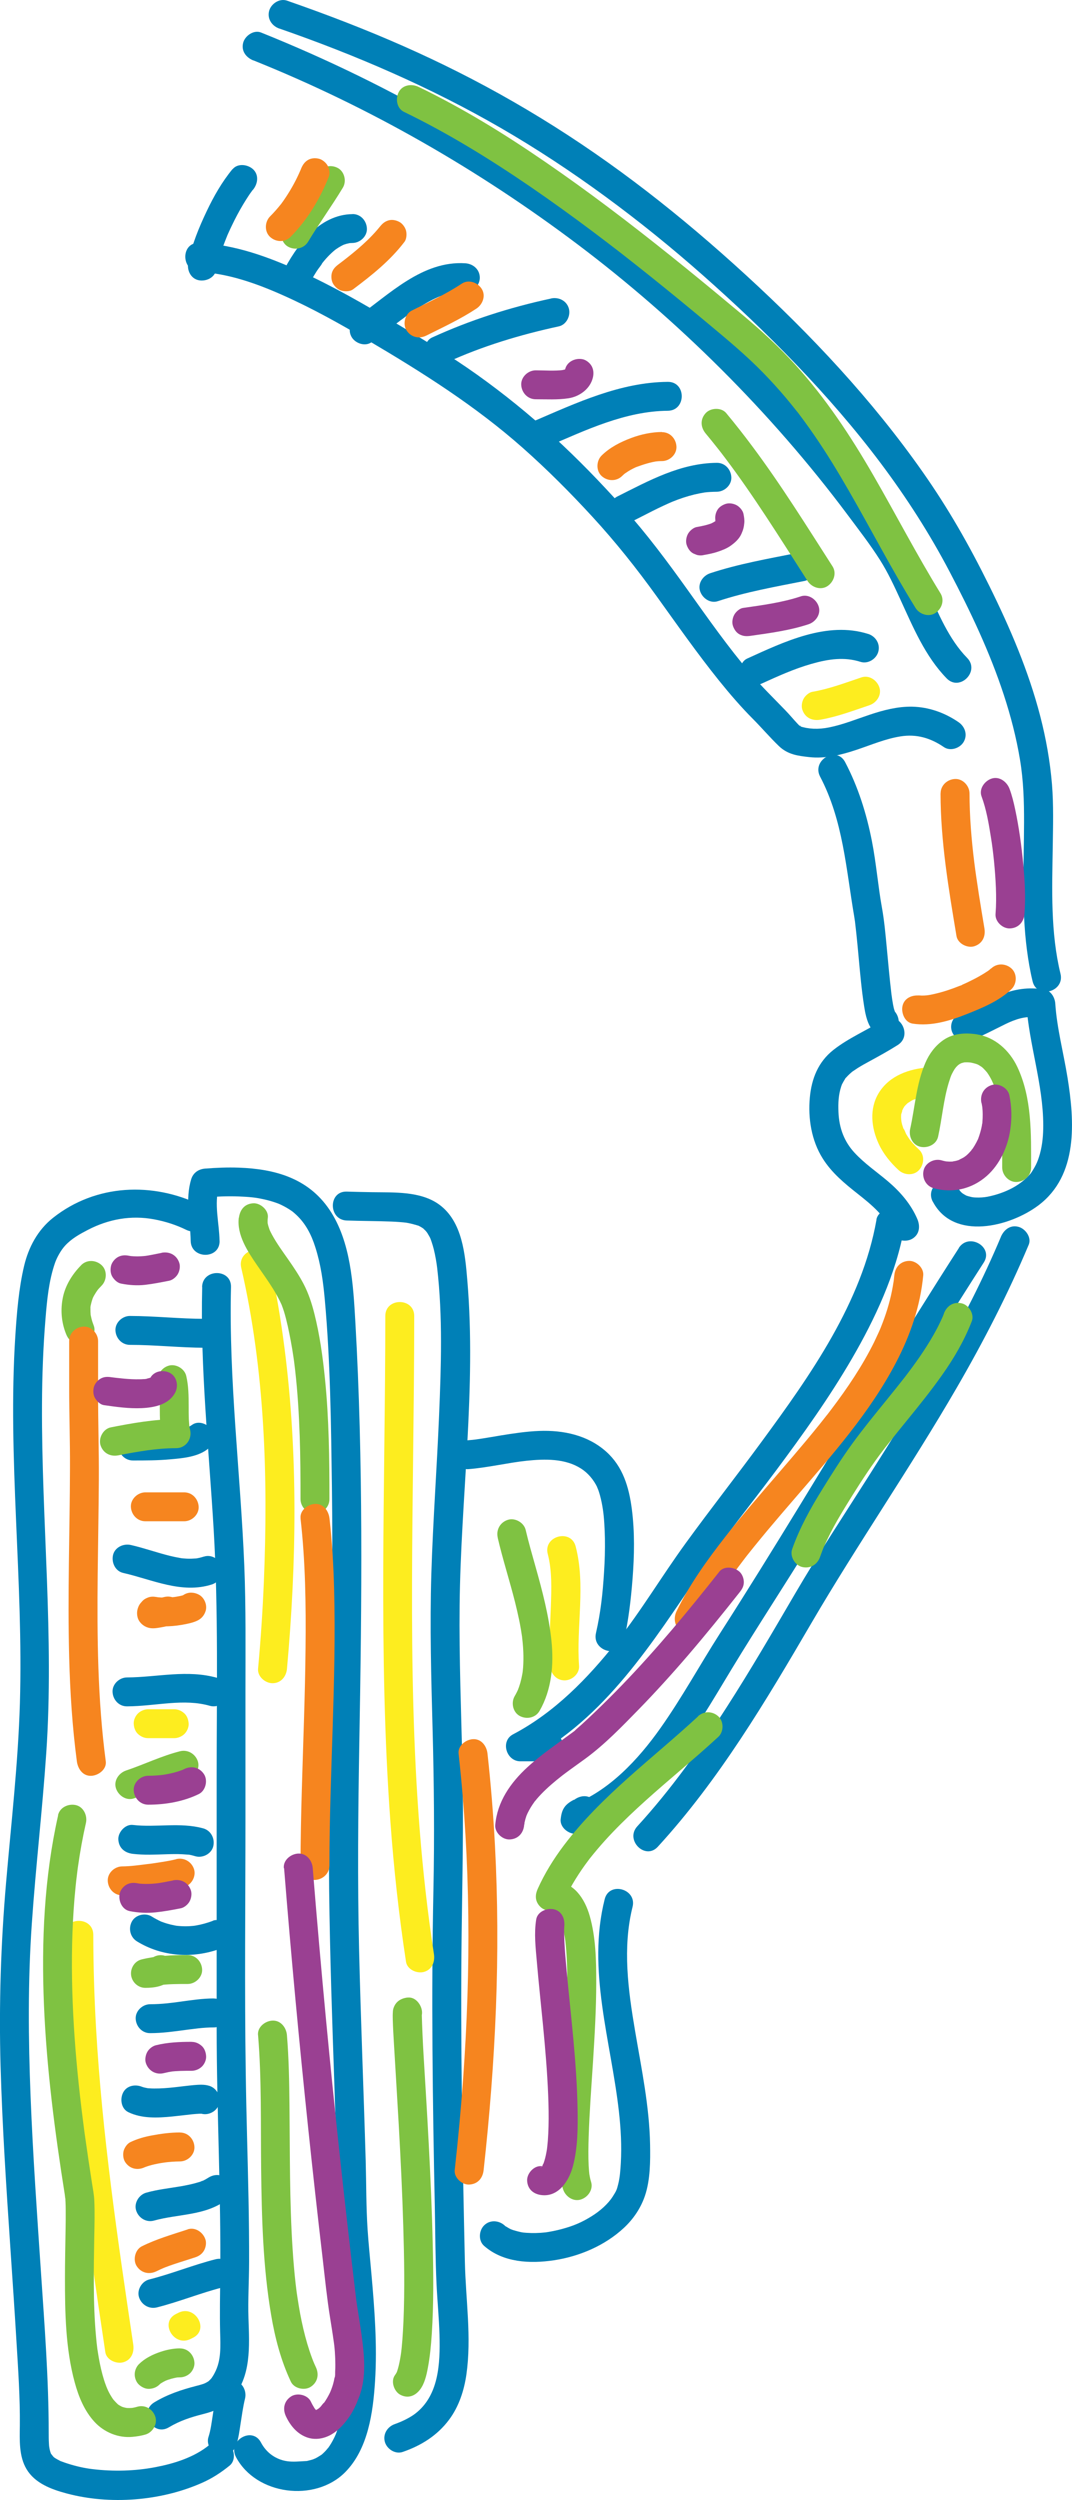 <?xml version="1.0" encoding="UTF-8"?><svg id="Layer_2" xmlns="http://www.w3.org/2000/svg" viewBox="0 0 185.35 432.25"><defs><style>.cls-1{fill:#0080b7;}.cls-2{fill:#f6851f;}.cls-3{fill:#fded1f;}.cls-4{fill:#9a4092;}.cls-5{fill:#7fc242;}</style></defs><g id="Layer_1-2"><path class="cls-1" d="M34.72,208.36c-8.29-4.05-18.15-3.66-25.53,2.18-2.66,2.1-4.26,5.1-5.03,8.36-.92,3.91-1.25,8.05-1.51,12.05-1.36,21.19,1.42,42.35,.79,63.54-.31,10.41-1.51,20.76-2.4,31.13s-1.24,21.03-.94,31.6,1,21.14,1.71,31.69c.36,5.32,.72,10.65,1.04,15.97,.29,4.82,.63,9.66,.58,14.49-.03,2.49-.17,5.3,1.15,7.52,1.45,2.45,4.28,3.5,6.89,4.2,7.52,2.03,16.38,1.33,23.48-1.83,1.74-.77,3.29-1.78,4.76-2.98,1.05-.85,.89-2.65,0-3.54-1.04-1.04-2.49-.86-3.54,0-2.62,2.13-6.05,3.2-9.31,3.82-3.54,.68-7.26,.77-10.84,.34-1.47-.17-2.96-.52-4.38-.98-.34-.11-.67-.22-1-.35-.4-.15,.1,.08-.36-.16-.21-.11-.43-.22-.64-.35-.11-.07-.21-.14-.32-.21-.48-.31,.23,.22,.01,0-.14-.14-.28-.28-.41-.42,.46,.48,.05,0-.07-.15-.06-.08-.1-.2-.15-.29,.03,.06,.19,.55,.07,.14-.07-.22-.14-.44-.19-.67-.04-.17-.13-.9-.06-.27-.03-.24-.05-.48-.06-.72-.04-.63-.04-1.26-.04-1.89,0-9.27-.72-18.52-1.34-27.77-.68-10.08-1.39-20.17-1.79-30.27s-.48-19.96,.21-29.94,1.83-19.68,2.5-29.55c1.37-20.06-.83-40.07-.74-60.13,.02-4.99,.2-9.98,.61-14.96,.26-3.2,.57-6.49,1.62-9.55,.33-.97,1.03-2.25,1.78-3.06,1.13-1.22,2.48-1.96,3.94-2.72,3.58-1.85,7.44-2.56,11.45-1.81,1.92,.36,3.78,.95,5.53,1.81,1.21,.59,2.7,.33,3.42-.9,.64-1.1,.32-2.82-.9-3.42h0Z"/><path class="cls-1" d="M34.96,222.52c-.35,13.99,1.15,27.92,1.98,41.87s.52,28.65,.52,42.97,0,28.78,0,43.16,.77,28.7,.62,43.06c-.03,3.21-.1,6.4-.02,9.61,.06,2.48,.22,4.9-.95,7.09-.09,.17-.18,.34-.28,.5-.09,.15-.19,.3-.29,.44,.14-.18,.12-.16-.06,.06-.12,.14-.26,.26-.39,.39-.14,.12-.1,.1,.1-.06-.11,.08-.22,.15-.34,.22-.17,.1-.35,.19-.53,.28,.39-.19,.07-.03-.15,.05-.41,.13-.82,.25-1.23,.35-2.56,.66-4.98,1.46-7.26,2.84-2.75,1.66-.24,5.98,2.52,4.32,1.9-1.14,3.82-1.76,5.96-2.3,1.82-.46,3.54-1.14,4.84-2.55,3.52-3.82,3.11-9.22,2.96-14.02-.1-3.22,.1-6.47,.11-9.69,.01-3.63-.03-7.26-.1-10.89-.14-7.26-.38-14.51-.48-21.77-.22-14.72-.05-29.44-.05-44.16v-21.81c0-7.25,.09-14.51-.2-21.76-.66-16.07-2.7-32.09-2.3-48.2,.08-3.22-4.92-3.22-5,0h0Z"/><path class="cls-1" d="M37.29,390.61c-3.89,.98-7.61,2.52-11.5,3.5-1.27,.32-2.16,1.81-1.75,3.08s1.72,2.09,3.08,1.75c3.89-.98,7.61-2.52,11.5-3.5,1.27-.32,2.16-1.81,1.75-3.08s-1.72-2.09-3.08-1.75h0Z"/><path class="cls-1" d="M35.69,376.75c.12-.09,.49-.33,.15-.13-.09,.05-.18,.12-.28,.17-.18,.1-.36,.19-.54,.28-.22,.11-.37,.03,.14-.06-.09,.01-.19,.07-.27,.1-.21,.08-.42,.15-.64,.21-.98,.3-1.99,.5-3,.68-1.99,.34-4.01,.55-5.96,1.1-1.26,.35-2.16,1.79-1.75,3.08s1.73,2.12,3.08,1.75c4.23-1.18,8.98-.82,12.6-3.64,.47-.36,.73-1.21,.73-1.77,0-.61-.27-1.35-.73-1.77-1.1-1.01-2.43-.86-3.54,0h0Z"/><path class="cls-1" d="M36.12,360.61c-.82-.25-1.74-.18-2.58-.11-1.1,.1-2.2,.25-3.3,.37-1.19,.13-2.38,.23-3.57,.22-.28,0-.56-.01-.84-.03-.13,0-.27-.02-.4-.03-.55-.04,.41,.08,.16,.02-.23-.05-.47-.09-.71-.15-.11-.03-.21-.07-.32-.1-.51-.15,.54,.25,.16,.07-1.18-.57-2.76-.36-3.42,.9-.59,1.12-.36,2.82,.9,3.42,2.36,1.13,5.06,.99,7.6,.74,1.13-.11,2.26-.26,3.4-.38,.43-.04,.86-.08,1.29-.1,.17,0,.33,0,.5,0,.48,0-.78-.19-.18-.01,1.25,.38,2.78-.45,3.08-1.75s-.41-2.67-1.75-3.08h0Z"/><path class="cls-1" d="M36.96,345.52c-1.94,0-3.87,.3-5.79,.56-.22,.03-.45,.06-.67,.09,.67-.08-.07,0-.2,.03-.46,.06-.92,.11-1.38,.16-.99,.1-1.97,.16-2.96,.16-1.31,0-2.56,1.15-2.5,2.5s1.1,2.51,2.5,2.5c2.07,0,4.11-.28,6.16-.56,.22-.03,.44-.06,.67-.09,.13-.02,.25-.03,.38-.05-.32,.04-.38,.05-.19,.03,.44-.06,.87-.11,1.31-.16,.89-.1,1.78-.16,2.68-.16,1.31,0,2.56-1.15,2.5-2.5s-1.1-2.51-2.5-2.5h0Z"/><path class="cls-1" d="M36.79,332.11c-.97,.36-1.96,.64-2.98,.81-.13,.02-.27,.04-.41,.06,.33-.04,.34-.05,.05-.01-.2,.01-.41,.04-.61,.05-.51,.03-1.03,.03-1.54,0-.24-.01-.48-.04-.72-.06-.29-.03-.27-.03,.05,.01-.14-.02-.27-.04-.41-.07-.48-.09-.96-.21-1.43-.35-.27-.08-.54-.18-.81-.28-.5-.17,.33,.17-.2-.08s-1.06-.53-1.57-.85c-1.12-.68-2.8-.28-3.42,.9s-.29,2.69,.9,3.42c4.35,2.67,9.68,3,14.43,1.25,1.22-.45,2.19-1.72,1.75-3.08-.39-1.2-1.76-2.23-3.08-1.75h0Z"/><path class="cls-1" d="M35.12,316.11c-3.99-1.09-8.12-.11-12.16-.59-1.3-.15-2.56,1.26-2.5,2.5,.07,1.49,1.1,2.33,2.5,2.5,1.94,.23,3.88,.13,5.83,.07,.92-.03,1.84-.05,2.75,0,.24,.01,.48,.03,.72,.05,.14,.01,.76,.04,.15,0,.46,.02,.95,.18,1.39,.3,1.26,.35,2.78-.43,3.08-1.75s-.4-2.7-1.75-3.08h0Z"/><path class="cls-1" d="M37.62,290.11c-5.21-1.5-10.39-.12-15.66-.09-1.31,0-2.56,1.14-2.5,2.5s1.1,2.51,2.5,2.5c2.47-.01,4.9-.36,7.36-.55s4.74-.18,6.98,.46c1.26,.36,2.78-.44,3.08-1.75s-.4-2.69-1.75-3.08h0Z"/><path class="cls-1" d="M35.29,269.11c-.3,.1-.6,.18-.91,.25-.15,.03-.3,.06-.46,.09,.24-.03,.27-.03,.09-.01-.59,.04-1.16,.07-1.75,.04-.24-.01-.47-.04-.71-.05-.3-.04-.31-.04-.04,0-.16-.02-.32-.05-.47-.08-.56-.1-1.11-.22-1.66-.35-2.27-.56-4.48-1.36-6.76-1.88-1.27-.29-2.77,.39-3.08,1.75-.29,1.27,.38,2.77,1.75,3.08,5.02,1.14,10.11,3.66,15.33,2,1.24-.4,2.17-1.76,1.75-3.08-.4-1.25-1.74-2.17-3.08-1.75h0Z"/><path class="cls-1" d="M33.19,246.36c-.13,.1-.27,.18-.41,.26-.08,.04-.17,.07-.24,.12-.2,.13,.64-.24,.23-.1s-.81,.26-1.23,.36c-.45,.1-.91,.17-1.36,.25-.31,.05,.59-.07,.13-.02-.13,.01-.26,.03-.39,.04-.27,.03-.54,.05-.8,.07-2.05,.17-4.1,.17-6.15,.17-1.31,0-2.56,1.15-2.5,2.5s1.1,2.5,2.5,2.5c2.16,0,4.32,0,6.47-.2,2.04-.18,4.56-.39,6.29-1.64,1.06-.76,1.68-2.21,.9-3.42-.68-1.05-2.29-1.72-3.42-.9h0Z"/><path class="cls-1" d="M35.46,228.02c-4.34,0-8.66-.49-13-.5-1.31,0-2.56,1.15-2.5,2.5s1.1,2.5,2.5,2.5c4.34,0,8.66,.49,13,.5,1.31,0,2.56-1.15,2.5-2.5s-1.1-2.5-2.5-2.5h0Z"/><path class="cls-1" d="M37.96,214.52c-.05-3.09-.99-6.39-.09-9.34l-2.41,1.84c1.94-.15,3.89-.23,5.84-.16,.75,.03,1.5,.07,2.25,.15,.59,.06,1.01,.12,1.86,.3,.68,.14,1.36,.32,2.02,.54,.28,.09,.55,.19,.83,.3,.09,.04,.44,.19,0,0,.19,.09,.38,.17,.57,.27,.48,.24,.95,.51,1.4,.81,.11,.07,.22,.15,.33,.23,.53,.36-.26-.23,.04,.03,.23,.19,.45,.38,.66,.58,1.61,1.52,2.58,3.41,3.26,5.57,.97,3.05,1.35,5.94,1.63,8.96,.98,10.78,1.09,21.7,1.24,32.53,.15,11.68,.06,23.36-.11,35.03s-.5,23-.37,34.5,.54,23.03,.93,34.55c.2,5.79,.39,11.58,.53,17.37,.07,2.84,.09,5.68,.32,8.51,.45,5.55,1.07,11.09,1.25,16.66,.1,3.01,.09,6.03-.16,9.03-.06,.69-.13,1.38-.22,2.07,.06-.47-.05,.36-.08,.51-.06,.38-.13,.76-.2,1.14-.24,1.25-.55,2.49-.97,3.69-.1,.29-.21,.57-.32,.86,.21-.51-.08,.15-.15,.31-.25,.51-.52,1.01-.83,1.48-.13,.2-.27,.4-.42,.59,.41-.55-.14,.14-.23,.24-.18,.19-.36,.38-.55,.55-.08,.08-.17,.15-.26,.23-.34,.31,.29-.19,.03-.03-.41,.27-.82,.51-1.26,.73,.6-.29-.04,0-.22,.07-.29,.09-.58,.16-.87,.23-.67,.17,.15,.02-.27,.05-.3,.02-.59,.03-.89,.05-1.12,.07-2.13,.12-3.22-.19-1.66-.48-2.93-1.56-3.73-3.07-1.5-2.85-5.82-.32-4.32,2.52,3.47,6.57,13.64,7.87,18.85,2.65,4.01-4.02,4.86-10.41,5.2-15.8,.39-6.21-.09-12.45-.64-18.64-.22-2.5-.48-5.01-.65-7.52-.26-3.95-.22-7.93-.33-11.89-.35-12.13-.85-24.25-1.14-36.38-.29-12.05-.17-24.08,.04-36.13,.43-24.19,.69-48.41-.69-72.57-.37-6.41-.76-13.88-4.48-19.39s-9.55-7.04-15.65-7.26c-1.95-.07-3.9,.01-5.84,.16-1.14,.09-2.07,.72-2.41,1.84-1.08,3.53-.15,7.09-.09,10.66,.06,3.21,5.06,3.22,5,0h0Z"/><path class="cls-1" d="M40.87,422.69c.4-1.22,.55-2.55,.75-3.81,.22-1.4,.41-2.81,.75-4.19,.31-1.27-.41-2.77-1.75-3.08s-2.74,.39-3.08,1.75-.53,2.79-.75,4.19c-.2,1.27-.35,2.59-.75,3.81s.47,2.78,1.75,3.08c1.37,.31,2.64-.41,3.08-1.75h0Z"/><path class="cls-1" d="M59.96,211.02c2.55,.09,5.11,.08,7.66,.18,.47,.02,.94,.04,1.41,.08,.24,.02,.47,.04,.71,.06s.87,.11,.29,.02c.79,.12,1.53,.32,2.3,.55,.43,.13-.42-.23-.03-.02,.15,.08,.31,.15,.46,.24s.29,.19,.43,.27c.32,.19-.34-.37,.01,.02,.12,.13,.25,.24,.37,.36,.07,.07,.45,.54,.2,.22s.08,.12,.13,.2c.12,.19,.23,.38,.34,.58,.1,.18,.19,.37,.27,.56-.21-.46-.01-.02,.06,.21,.16,.47,.31,.95,.43,1.43,.27,1.09,.49,2.4,.59,3.26,.97,8.4,.68,16.99,.33,25.42-.38,9.15-1.06,18.29-1.34,27.44s-.02,18.03,.22,27.04,.33,18.4,.14,27.61c-.38,18.28-.14,36.56,.24,54.84,.09,4.45,.09,8.93,.3,13.38,.14,2.91,.43,5.81,.51,8.72,.14,5.04-.13,10.52-4.23,13.64-.9,.68-2.26,1.35-3.47,1.77-1.28,.44-2.12,1.71-1.75,3.08,.34,1.24,1.79,2.19,3.08,1.75,3.2-1.1,5.99-2.84,8.03-5.58,1.69-2.26,2.59-5.03,2.99-7.8,.92-6.42-.12-12.98-.26-19.43-.42-18.97-.79-37.94-.56-56.91,.12-9.57,.35-19.11,.14-28.68s-.59-18.66-.49-27.99c.2-18.69,2.91-37.51,1.33-56.19-.38-4.52-.86-10.16-4.85-13.08-3.24-2.37-7.88-2.08-11.69-2.15-1.43-.03-2.87-.05-4.3-.1-3.22-.11-3.21,4.89,0,5h0Z"/><path class="cls-1" d="M152.69,176.36c-2.82,1.79-5.98,3.1-8.61,5.18s-3.76,4.97-4.06,8.22c-.33,3.6,.28,7.45,2.23,10.54,1.56,2.49,3.79,4.32,6.07,6.12,1.19,.94,2.37,1.89,3.42,2.98,1.11,1.15,1.85,2.23,2.55,3.89,.53,1.24,2.36,1.52,3.42,.9,1.29-.75,1.43-2.17,.9-3.42-1.1-2.58-2.97-4.73-5.09-6.53-1.94-1.64-4.06-3.08-5.79-4.96s-2.65-4.19-2.76-7.02c-.06-1.59,0-2.95,.47-4.4,.05-.16,.11-.32,.17-.48-.02,.05-.13,.29,0,.04,.14-.28,.3-.54,.46-.81,.27-.45-.04-.01,.22-.3,.2-.22,.41-.44,.63-.64,.11-.1,.23-.2,.34-.3,.55-.47-.21,.14,.14-.11,.3-.21,.6-.41,.91-.61,.64-.4,1.3-.77,1.97-1.13,1.67-.91,3.33-1.82,4.94-2.84,2.71-1.72,.2-6.05-2.52-4.32h0Z"/><path class="cls-1" d="M151.55,210.86c-2.51,14.31-11.43,26.91-19.85,38.38-4.31,5.88-8.82,11.62-13.1,17.51s-7.67,11.67-12.02,17.16c-4.99,6.3-10.71,12.18-17.88,15.95-2.23,1.18-1.15,4.66,1.26,4.66h5c3.22,0,3.22-5,0-5h-5l1.26,4.66c13.42-7.06,21.63-20.25,29.9-32.4,4.09-6.02,8.71-11.69,13.05-17.52,4.66-6.26,9.22-12.63,13.14-19.38s7.64-14.63,9.05-22.69c.23-1.33-.36-2.69-1.75-3.08-1.21-.33-2.84,.41-3.08,1.75h0Z"/><path class="cls-1" d="M165.8,215.76c-9.43,14.64-18.37,29.58-27.46,44.43-4.56,7.45-9.15,14.88-13.87,22.24-3.48,5.44-6.58,11.13-10.32,16.41s-8.85,10.88-15.36,13.28l3.16,2.41,.04,.13-.64,1.1c.23-.29-.1-.02,.36-.24,.38-.18,.69-.46,1.01-.72,1.04-.86,.89-2.65,0-3.54-1.03-1.03-2.49-.86-3.54,0,.35-.29-.3,.1-.33,.11-.31,.18-.64,.41-.9,.67-.72,.7-.9,1.54-1.01,2.49-.18,1.55,1.75,2.93,3.16,2.41,12.86-4.74,19.74-17.38,26.45-28.45,4.45-7.34,9.18-14.52,13.67-21.83s9.29-15.23,13.94-22.84c5.23-8.56,10.5-17.09,15.93-25.53,1.75-2.71-2.58-5.22-4.32-2.52h0Z"/><path class="cls-1" d="M173.05,213.86c-6.16,14.67-14.56,28.28-23.06,41.68-4.2,6.61-8.52,13.16-12.48,19.93s-7.71,13.23-11.85,19.67c-4.65,7.24-9.65,14.26-15.47,20.62-2.17,2.37,1.36,5.91,3.54,3.54,10.62-11.59,18.69-25.2,26.58-38.71s17.13-26.88,25.12-40.67c4.63-7.99,8.86-16.2,12.44-24.72,.52-1.25-.56-2.75-1.75-3.08-1.44-.4-2.55,.5-3.08,1.75h0Z"/><path class="cls-1" d="M161.3,207.78c3.59,6.79,13.33,4.33,18.26,.61,6.88-5.19,6.24-14.5,5.01-22.12-.69-4.26-1.84-8.57-2.11-12.76-.07-1.02-.72-2.21-1.84-2.41-2.74-.49-5.26-.11-7.81,.97-2.21,.93-4.25,2.25-6.52,3.03-1.28,.44-2.12,1.71-1.75,3.08,.34,1.24,1.79,2.19,3.08,1.75,2.18-.76,4.17-1.87,6.24-2.88,1.69-.82,3.53-1.46,5.43-1.12l-1.84-2.41c.46,7.08,2.92,13.91,2.93,21.04,0,1.65-.13,3.27-.56,4.87-.19,.69-.4,1.33-.71,1.95-.17,.33-.35,.66-.55,.97-.08,.14-.17,.27-.26,.4-.38,.57,.33-.35-.15,.2-1.61,1.86-3.86,3.04-6.31,3.7-.86,.23-1.44,.34-2.08,.38-.35,.02-.71,.03-1.06,.01-.17,0-.34-.02-.52-.04,.35,.04-.06,0-.21-.04-.32-.08-.63-.15-.94-.27-.38-.14,.29,.16-.06-.04-.17-.09-.34-.19-.51-.3-.07-.05-.34-.3-.06-.04-.12-.1-.24-.21-.34-.33-.32-.38-.13-.15-.07-.07-.15-.21-.27-.44-.39-.66-1.51-2.85-5.82-.32-4.32,2.52h0Z"/><path class="cls-1" d="M107.87,283.69c.8-3.51,1.22-7.14,1.5-10.73,.31-4.01,.39-8.09-.13-12.09-.49-3.73-1.52-7.28-4.42-9.88-3.19-2.86-7.42-3.75-11.6-3.59-2.24,.09-4.48,.43-6.69,.79-1.02,.17-2.04,.35-3.07,.51s-1.38,.22-2.5,.31c-1.35,.1-2.5,1.07-2.5,2.5,0,1.27,1.15,2.6,2.5,2.5,3.38-.26,6.85-1.11,10.07-1.45s6.69-.4,9.42,1.34c1.2,.76,2.2,1.94,2.84,3.29-.22-.46,.13,.35,.17,.46,.11,.31,.2,.62,.29,.94,.21,.78,.37,1.58,.49,2.38,.21,1.33,.32,3.4,.35,5.03,.03,1.94-.02,3.88-.15,5.81-.23,3.73-.58,6.95-1.4,10.55-.71,3.13,4.11,4.47,4.82,1.33h0Z"/><path class="cls-1" d="M104.55,328.36c-3.08,12.26,1.09,24.54,2.46,36.71,.33,2.95,.5,5.93,.33,8.9-.07,1.2-.15,2.43-.44,3.61-.26,1.07-.35,1.23-.95,2.18-.82,1.29-2.21,2.52-3.65,3.41-1.78,1.11-3.2,1.69-5.2,2.23-.91,.25-2.28,.51-2.79,.57-1.1,.12-2.2,.15-3.3,.07-.16-.01-.32-.03-.48-.04-.3-.04-.32-.04-.04,0-.15-.02-.3-.05-.45-.08-.44-.1-.86-.21-1.29-.34-.08-.02-.74-.29-.19-.05-.19-.08-.37-.17-.55-.27s-.34-.2-.51-.3c-.58-.35,.03,.06-.26-.2-1.01-.89-2.54-1-3.54,0-.91,.91-1.02,2.64,0,3.54,3.3,2.9,7.93,3.11,12.08,2.49,4.4-.66,8.81-2.55,12.08-5.59,1.65-1.53,2.94-3.44,3.66-5.58,.92-2.73,.93-5.99,.88-8.84-.12-6.61-1.49-13.13-2.59-19.62-1.2-7.06-2.2-14.42-.44-21.47,.78-3.12-4.04-4.45-4.82-1.33h0Z"/><path class="cls-1" d="M34.46,47.02c5.03,.25,9.97,2.02,14.53,4.06,5.03,2.24,9.85,4.94,14.59,7.74,9.44,5.57,18.59,11.34,26.82,18.63,4.22,3.74,8.21,7.74,12.02,11.89,4.02,4.37,7.65,8.94,11.12,13.76s6.99,9.86,10.78,14.57c1.86,2.31,3.8,4.56,5.89,6.66,1.51,1.52,2.92,3.18,4.46,4.66s3.28,1.69,5.25,1.91c2.76,.31,5.53-.38,8.14-1.25s5-1.91,7.63-2.33c2.78-.45,5.22,.28,7.51,1.85,1.11,.76,2.77,.21,3.42-.9,.72-1.24,.22-2.66-.9-3.42-2.38-1.63-5.1-2.6-7.99-2.67-2.51-.05-5,.6-7.36,1.39s-4.59,1.7-6.99,2.19c-1.91,.39-3.64,.3-5.18-.22,.71,.24-.3-.4,.23,.12-.2-.19-.4-.38-.59-.59-.69-.74-1.33-1.52-2.04-2.25-2.04-2.12-4.13-4.14-6.03-6.38-3.91-4.59-7.37-9.54-10.88-14.45s-7.06-9.68-11.08-14.16-7.85-8.43-12.09-12.32-8.6-7.42-13.22-10.72-9.34-6.09-14.13-8.96c-5.36-3.21-10.79-6.35-16.49-8.93s-11.33-4.6-17.43-4.9c-3.22-.16-3.21,4.84,0,5h0Z"/><path class="cls-1" d="M141.8,134.28c3.98,7.58,4.48,15.94,5.9,24.21,.04,.22,.07,.44,.1,.66,.09,.57-.02-.18,.04,.29,.08,.64,.15,1.29,.22,1.94,.15,1.38,.27,2.75,.4,4.13,.26,2.83,.51,5.66,.95,8.47,.35,2.27,1.1,5.64,4.21,4.95s1.81-5.52-1.33-4.82c.89-.2,2.04,.31,2.44,.91-.22-.33,.03-.03,.07,.2-.04-.31-.2-.64-.27-.95-.1-.43-.17-.86-.24-1.3-.04-.25-.08-.5-.11-.76-.08-.55,0,.06-.07-.52-.31-2.62-.54-5.25-.79-7.88-.22-2.33-.43-4.69-.85-6.99-.62-3.39-.98-7.66-1.71-11.37-.93-4.76-2.38-9.39-4.64-13.69-1.5-2.85-5.81-.33-4.32,2.52h0Z"/><path class="cls-1" d="M48.29,4.93c13.27,4.61,26.17,10.18,38.34,17.22s24.09,15.88,34.93,25.47,21.79,20.56,30.75,32.51c4.44,5.93,8.43,12.14,11.87,18.7,3.61,6.88,6.96,13.92,9.38,21.31,1.2,3.67,2.17,7.41,2.8,11.22,.6,3.59,.71,7.2,.7,10.83-.02,7.33-.45,14.7,.49,21.99,.24,1.85,.55,3.69,.99,5.5,.76,3.12,5.59,1.8,4.82-1.33-1.74-7.14-1.45-14.62-1.34-21.91,.05-3.6,.16-7.23-.13-10.83-.33-3.98-1.03-7.92-2.03-11.79-2.02-7.81-5.23-15.28-8.79-22.49s-7.12-13.43-11.51-19.69c-8.78-12.52-19.31-23.74-30.57-34.06s-22.73-19.36-35.5-27.18S68.35,6.95,54.96,2.02c-1.77-.65-3.56-1.29-5.34-1.91-1.28-.44-2.73,.51-3.08,1.75-.38,1.38,.47,2.63,1.75,3.08h0Z"/><path class="cls-1" d="M43.79,10.43c20,8.02,38.88,18.86,56.09,31.83s33.4,28.98,46.64,46.71c1.92,2.58,3.93,5.16,5.65,7.88,1.36,2.15,2.43,4.46,3.49,6.77,2.2,4.78,4.29,9.85,8.03,13.68,2.25,2.3,5.79-1.23,3.54-3.54-3.19-3.26-4.98-7.72-6.85-11.8-1-2.18-1.99-4.37-3.18-6.45-1.33-2.33-2.99-4.48-4.57-6.64-6.93-9.49-14.41-18.63-22.69-26.97-15.38-15.51-32.85-29.01-51.69-40.06-10.62-6.23-21.7-11.63-33.12-16.22-1.25-.5-2.75,.55-3.08,1.75-.39,1.43,.49,2.57,1.75,3.08h0Z"/><path class="cls-1" d="M150.12,109.61c-7.09-2.26-14.59,1.37-20.93,4.25-1.23,.56-1.53,2.34-.9,3.42,.74,1.26,2.19,1.46,3.42,.9,2.85-1.29,5.53-2.52,8.56-3.39s5.74-1.24,8.51-.36c1.29,.41,2.73-.48,3.08-1.75,.37-1.35-.45-2.66-1.75-3.08h0Z"/><path class="cls-1" d="M137.79,95.61c-5.03,1-10.12,1.89-15,3.5-1.24,.41-2.18,1.75-1.75,3.08,.4,1.24,1.75,2.19,3.08,1.75,4.88-1.61,9.97-2.5,15-3.5,1.28-.26,2.14-1.85,1.75-3.08-.44-1.36-1.7-2.02-3.08-1.75h0Z"/><path class="cls-1" d="M123.96,80.02c-6.32,.05-11.77,3.09-17.26,5.84-1.21,.61-1.55,2.31-.9,3.42,.72,1.23,2.21,1.5,3.42,.9s2.39-1.22,3.58-1.82c.64-.32,1.29-.64,1.94-.94s1.1-.5,1.5-.67c1.25-.51,2.53-.94,3.85-1.26,.31-.07,.62-.14,.93-.2,.1-.02,1-.17,.69-.13,.74-.1,1.49-.13,2.24-.14,1.31-.01,2.56-1.14,2.5-2.5s-1.1-2.51-2.5-2.5h0Z"/><path class="cls-1" d="M115.46,66.02c-8.25,.07-15.83,3.65-23.26,6.84-1.24,.53-1.52,2.36-.9,3.42,.75,1.28,2.17,1.43,3.42,.9,6.59-2.83,13.43-6.1,20.74-6.16,3.22-.03,3.22-5.03,0-5h0Z"/><path class="cls-1" d="M95.29,51.61c-7.1,1.53-13.99,3.72-20.6,6.75-1.23,.56-1.53,2.34-.9,3.42,.74,1.26,2.19,1.46,3.42,.9,6.2-2.84,12.74-4.81,19.4-6.25,1.32-.28,2.09-1.83,1.75-3.08-.38-1.36-1.75-2.03-3.08-1.75h0Z"/><path class="cls-1" d="M80.46,45.52c-7.44-.48-13.15,5.39-18.76,9.34-1.1,.78-1.62,2.18-.9,3.42,.64,1.09,2.31,1.68,3.42,.9,2.69-1.9,5.19-4.06,7.96-5.85,.69-.45,1.39-.87,2.11-1.26,.35-.19,.71-.37,1.08-.54,.05-.02,.55-.24,.25-.12,.16-.07,.32-.13,.49-.19,.77-.28,1.55-.49,2.35-.65,.42-.08-.33,.03,.09-.02,.21-.02,.42-.04,.63-.05,.43-.02,.85-.01,1.28,.02,1.35,.09,2.5-1.21,2.5-2.5,0-1.43-1.15-2.41-2.5-2.5h0Z"/><path class="cls-1" d="M60.96,37.02c-5.82,.06-9.79,5.53-12.16,10.24-.59,1.17-.35,2.76,.9,3.42,1.14,.6,2.79,.35,3.42-.9,.51-1.01,1.06-1.99,1.67-2.94,.32-.49,.73-.94,1.01-1.45-.34,.59-.15,.19-.03,.04,.09-.11,.19-.23,.28-.34,.2-.24,.41-.48,.63-.71,.39-.41,.81-.81,1.25-1.17s-.27,.19-.07,.05c.11-.08,.22-.16,.34-.24,.22-.15,.45-.3,.69-.43,.12-.07,.23-.13,.35-.19,.09-.04,.55-.24,.12-.07s.04-.01,.13-.04c.12-.04,.25-.08,.37-.12,.25-.07,.51-.11,.76-.17s-.69,.04-.14,.03c.15,0,.31-.02,.46-.02,1.31-.01,2.56-1.14,2.5-2.5s-1.1-2.52-2.5-2.5h0Z"/><path class="cls-1" d="M40.19,29.25c-1.81,2.2-3.23,4.69-4.45,7.26-1.34,2.82-2.56,5.78-3.19,8.85-.26,1.28,.37,2.76,1.75,3.08,1.25,.28,2.79-.38,3.08-1.75s.66-2.61,1.11-3.87c.26-.72,.54-1.44,.83-2.15-.1,.24-.05,.12,.02-.05s.16-.36,.24-.53c.16-.35,.32-.71,.49-1.05,.6-1.26,1.26-2.51,1.98-3.71,.32-.53,.65-1.06,.99-1.57,.16-.24,.33-.48,.51-.72,.04-.06,.13-.23,.2-.26-.25,.11-.26,.33,0,.02,.83-1.01,1.06-2.56,0-3.54-.92-.84-2.65-1.08-3.54,0h0Z"/><path class="cls-3" d="M11.12,334.52c.02,18.95,2.15,37.8,4.8,56.54,.74,5.21,1.51,10.42,2.29,15.62,.2,1.34,1.89,2.07,3.08,1.75,1.43-.39,1.95-1.73,1.75-3.08-2.7-18.16-5.38-36.35-6.43-54.69-.31-5.38-.47-10.76-.48-16.14,0-3.22-5-3.22-5,0h0Z"/><path class="cls-3" d="M30.86,399.86l-.44,.22c-2.88,1.44-.35,5.75,2.52,4.32l.44-.22c2.88-1.44,.35-5.75-2.52-4.32l-.44,.22,2.52,4.32,.44-.22c2.88-1.44,.35-5.75-2.52-4.32h0Z"/><path class="cls-3" d="M30.12,295.52h-4.5c-.64,0-1.31,.28-1.77,.73s-.76,1.15-.73,1.77,.24,1.32,.73,1.77,1.09,.73,1.77,.73h4.5c.64,0,1.31-.28,1.77-.73s.76-1.15,.73-1.77-.24-1.32-.73-1.77-1.09-.73-1.77-.73h0Z"/><path class="cls-3" d="M41.71,219.19c4.09,17.72,4.66,36.22,3.91,54.32-.21,5.01-.54,10.02-1,15.01-.12,1.35,1.24,2.5,2.5,2.5,1.45,0,2.38-1.15,2.5-2.5,1.66-18.4,1.93-37.11-.43-55.46-.66-5.11-1.5-10.19-2.66-15.2-.72-3.13-5.55-1.81-4.82,1.33h0Z"/><path class="cls-3" d="M66.62,227.52c0,29.14-1.24,58.34,.88,87.44,.59,8.11,1.47,16.19,2.7,24.23,.21,1.34,1.88,2.07,3.08,1.75,1.43-.39,1.95-1.74,1.75-3.08-4.38-28.42-3.92-57.38-3.6-86.05,.09-8.09,.19-16.19,.19-24.28,0-3.22-5-3.22-5,0h0Z"/><path class="cls-3" d="M100.12,288.02c-.49-6.84,1.17-13.94-.59-20.66-.82-3.11-5.64-1.79-4.82,1.33,.75,2.86,.64,6.01,.53,9.13-.12,3.4-.36,6.81-.12,10.21,.1,1.35,1.08,2.5,2.5,2.5,1.28,0,2.6-1.15,2.5-2.5h0Z"/><path class="cls-3" d="M158.89,198.75c-.37-.34-.72-.69-1.06-1.07-.12-.13-.23-.28-.35-.41-.17-.21-.15-.18,.06,.09-.07-.09-.14-.18-.21-.28-.23-.32-.44-.65-.64-.98-.13-.23-.3-.84-.51-.99,.15,.36,.17,.42,.08,.17-.04-.09-.07-.19-.1-.28-.06-.19-.12-.37-.18-.56-.04-.14-.07-.28-.1-.42-.05-.22-.05-.83-.03-.02,0-.32-.06-.63-.05-.94,0-.18,.02-.35,.03-.52,.02-.47-.15,.65,0,.09,.02-.09,.29-.89,.27-.91,.09,.09-.3,.59-.05,.14,.08-.15,.16-.3,.25-.44,.05-.07,.09-.14,.14-.21,.15-.21,.1-.14-.16,.2-.01-.02,.24-.28,.26-.3,.12-.13,.25-.25,.38-.37,.07-.06,.14-.12,.21-.18-.31,.23-.38,.29-.23,.18,.32-.18,.6-.4,.93-.56,.46-.23,.14,.04-.04,0,.11,.03,.49-.18,.61-.22,.38-.12,.77-.22,1.17-.3,.15-.03,.91-.25,.26-.05,.24-.07,.54-.05,.79-.07,1.3-.09,2.56-1.09,2.5-2.5-.06-1.28-1.1-2.59-2.5-2.5-3.37,.22-6.81,1.4-8.67,4.41-1.68,2.74-1.31,6.05-.01,8.84,.79,1.71,2.04,3.24,3.42,4.51,.96,.89,2.6,1.02,3.54,0,.89-.97,1.02-2.59,0-3.54h0Z"/><path class="cls-3" d="M148.96,117.11c-2.8,.94-5.57,2-8.5,2.5-.58,.1-1.21,.66-1.49,1.15-.31,.54-.45,1.33-.25,1.93,.45,1.39,1.69,1.98,3.08,1.75,2.93-.5,5.7-1.56,8.5-2.5,1.24-.41,2.18-1.74,1.75-3.08-.4-1.23-1.75-2.19-3.08-1.75h0Z"/><path class="cls-5" d="M54.96,29.93c-1.91,3.17-4.09,6.16-6,9.33-.68,1.12-.29,2.8,.9,3.42s2.7,.3,3.42-.9c1.91-3.17,4.09-6.16,6-9.33,.68-1.12,.29-2.8-.9-3.42s-2.7-.3-3.42,.9h0Z"/><path class="cls-5" d="M69.86,19.35c7.62,3.69,14.84,8.15,21.82,12.92,3.65,2.5,7.23,5.09,10.77,7.74,.87,.65,1.74,1.31,2.6,1.97,.45,.34,.89,.68,1.34,1.03,.23,.17-.03-.02-.06-.05,.12,.09,.24,.18,.35,.27,.24,.18,.47,.37,.71,.55,1.73,1.35,3.45,2.71,5.16,4.08,3.32,2.66,6.61,5.36,9.88,8.09s6.5,5.41,9.46,8.44c1.4,1.43,2.74,2.91,4.03,4.44,.61,.73,1.21,1.47,1.8,2.22,.08,.1,.61,.72,.21,.26,.13,.14,.24,.31,.35,.46,.31,.41,.62,.82,.92,1.24,2.2,3.01,4.22,6.16,6.12,9.37,3.94,6.63,7.46,13.5,11.4,20.13,.52,.87,1.04,1.73,1.57,2.59,.68,1.11,2.27,1.64,3.42,.9s1.63-2.23,.9-3.42c-4.11-6.68-7.71-13.65-11.63-20.44s-8.2-13.26-13.44-19.04c-2.84-3.13-5.94-5.97-9.18-8.68s-6.51-5.42-9.8-8.09c-7.01-5.68-14.14-11.22-21.52-16.41s-14.29-9.61-21.94-13.54c-.91-.47-1.82-.92-2.74-1.36-1.18-.57-2.76-.36-3.42,.9-.59,1.12-.36,2.81,.9,3.42h0Z"/><path class="cls-5" d="M122.02,74.96c.65,.78,1.29,1.57,1.92,2.37,.14,.18,.28,.35,.42,.53,.07,.09,.51,.66,.23,.29,.3,.39,.59,.77,.88,1.16,1.22,1.62,2.4,3.26,3.56,4.93,2.31,3.32,4.51,6.71,6.7,10.12,1.3,2.03,2.6,4.06,3.9,6.09,.71,1.1,2.25,1.65,3.42,.9,1.1-.71,1.65-2.24,.9-3.42-4.48-6.98-8.86-14.04-13.82-20.69-1.47-1.98-2.99-3.92-4.57-5.82-.84-1.01-2.68-.93-3.54,0-.99,1.07-.9,2.46,0,3.54h0Z"/><path class="cls-5" d="M162.2,196.52c.68-3.09,.92-6.27,1.83-9.3,.1-.33,.21-.66,.32-.98,.03-.09,.28-.7,.09-.26s.09-.19,.14-.29c.15-.3,.31-.59,.48-.86,.05-.08,.26-.3,.27-.39,0,0-.37,.43-.21,.28,.07-.07,.12-.15,.19-.22,.1-.11,.21-.22,.32-.32,.05-.05,.12-.1,.17-.15,.25-.25-.22,.17-.24,.18,.13-.06,.25-.17,.37-.25,.11-.06,.65-.31,.21-.13s.03,0,.13-.03c.15-.05,.31-.08,.46-.12,.61-.14-.46,.02-.05,0,.2,0,.4-.02,.6-.01,.19,0,.37,.02,.56,.04,.58,.04-.6-.12-.05-.01,.33,.07,.65,.14,.97,.24,.11,.04,.56,.22,.13,.03-.46-.2,.07,.04,.16,.08,.28,.14,.53,.32,.8,.49,.32,.21-.51-.44-.08-.05,.11,.1,.22,.19,.32,.3,.21,.21,.4,.43,.6,.66,.21,.23-.37-.53-.05-.06,.09,.13,.17,.25,.26,.38,.17,.26,.32,.53,.47,.81s.26,.59,.41,.87c-.37-.72-.1-.22-.02-.03,.07,.18,.13,.35,.19,.53,.22,.65,.4,1.31,.56,1.98,.16,.71,.29,1.43,.4,2.15,.03,.21,.08,.83,0,0,.01,.15,.04,.31,.06,.46,.04,.37,.08,.75,.11,1.13,.24,2.73,.2,5.46,.2,8.19,0,1.31,1.15,2.56,2.5,2.5s2.5-1.1,2.5-2.5c0-5.82,.16-12-2.38-17.39-1.35-2.86-3.88-5.18-7.08-5.65-1.96-.29-4.01-.16-5.69,.99-1.42,.98-2.45,2.36-3.13,3.94-1.57,3.64-1.79,7.61-2.63,11.44-.28,1.27,.38,2.76,1.75,3.08,1.26,.29,2.78-.38,3.08-1.75h0Z"/><path class="cls-5" d="M120.69,296.76c-7.89,7.31-16.69,13.67-23.22,22.32-1.76,2.34-3.31,4.84-4.51,7.52-.42,.95-.47,1.91,.2,2.78s1.61,1.08,2.63,.9c.54-.1-.7,.03-.23,.03,.12,0,.24-.01,.36,0,.06,0,.12,.01,.18,.01,.31,0-.57-.11-.46-.06,.1,.04,.24,.05,.35,.08,.14,.04,.53,.2,0-.01s-.1-.03,.04,.04c.09,.05,.17,.12,.25,.17-.54-.32-.46-.38-.19-.12,.09,.08,.16,.17,.24,.25,.04,.04,.07,.09,.11,.13,.19,.19-.42-.61-.23-.3,.15,.23,.3,.46,.43,.7,.06,.12,.12,.23,.17,.35,.03,.06,.05,.12,.08,.18,.14,.3-.28-.71-.12-.28,.11,.3,.22,.6,.31,.91,.21,.69,.37,1.4,.49,2.11,.03,.19,.07,.39,.1,.58,.03,.17,.13,.9,.06,.37s.02,.14,.03,.29c.03,.23,.05,.46,.07,.7,.19,1.93,.25,3.88,.26,5.82,.03,4.48-.22,8.96-.5,13.43s-.59,8.57-.77,12.87c-.12,3.08-.3,6.34,.37,9.37,.05,.21,.1,.43,.17,.63,.41,1.24,1.75,2.18,3.08,1.75,1.24-.4,2.18-1.74,1.75-3.08-.16-.47-.23-.96-.32-1.45-.06-.33,.09,.75,.06,.41,0-.08-.02-.15-.03-.23-.02-.16-.03-.32-.05-.49-.03-.33-.05-.65-.07-.98-.08-1.67-.05-3.35,0-5.03,.14-4.31,.47-8.62,.75-12.93,.29-4.59,.56-9.2,.56-13.8,0-3.78-.08-7.76-1.12-11.42-.84-2.96-2.74-5.96-6.16-5.99-.46,0-.92,.07-1.37,.16l2.82,3.67c1.06-2.36,2.38-4.58,3.88-6.67,.19-.26,.37-.51,.57-.77,.08-.1,.15-.2,.23-.31,.39-.52-.33,.41,.08-.1s.8-1,1.22-1.49c.88-1.04,1.79-2.05,2.73-3.03,3.67-3.83,7.71-7.28,11.73-10.73,2.19-1.88,4.38-3.77,6.5-5.73,.96-.89,.97-2.65,0-3.54-1.03-.94-2.51-.95-3.54,0h0Z"/><path class="cls-5" d="M86.05,265.85c.87,3.76,2.07,7.44,3.01,11.19,.25,1.01,.49,2.03,.7,3.05,.1,.48,.19,.95,.27,1.43,.04,.22,.08,.44,.11,.67,.02,.13,.04,.25,.06,.38,0,.02,.1,.63,.04,.24-.05-.36,0,.05,.02,.14,.02,.13,.03,.25,.04,.38,.02,.22,.05,.44,.07,.66,.05,.52,.09,1.05,.11,1.58,.04,.93,.03,1.87-.04,2.79-.02,.26-.05,.52-.08,.79-.04,.35,.08-.49,.02-.15-.02,.14-.04,.28-.07,.43-.09,.5-.2,1-.34,1.5-.13,.46-.29,.91-.46,1.35-.12,.32,.2-.44,.05-.13-.06,.13-.12,.25-.18,.38-.12,.25-.26,.5-.4,.74-.65,1.13-.3,2.79,.9,3.42s2.73,.31,3.42-.9c2.09-3.64,2.47-7.97,2.05-12.08-.45-4.38-1.57-8.62-2.76-12.85-.59-2.1-1.2-4.21-1.7-6.34-.3-1.27-1.83-2.15-3.08-1.75-1.33,.43-2.06,1.71-1.75,3.08h0Z"/><path class="cls-5" d="M70.46,345.36c-1.19,.15-2.07,.72-2.44,1.89-.09,.28-.1,.6-.11,.9-.02,.35,0,.7,0,1.05,.04,1.37,.12,2.73,.2,4.09,.27,4.67,.57,9.34,.83,14.01,.33,5.9,.62,11.8,.79,17.71,.16,5.43,.26,10.86,.03,16.29-.05,1.09-.11,2.17-.19,3.26-.04,.49-.08,.97-.13,1.46-.02,.23-.05,.46-.08,.68-.01,.1-.03,.21-.04,.31-.06,.45,.11-.78,.03-.21-.11,.76-.24,1.51-.42,2.25-.07,.3-.16,.59-.25,.88-.04,.12-.09,.24-.13,.36-.13,.36,.3-.66,.17-.39-.03,.06-.06,.13-.09,.19-.09,.19-.2,.36-.32,.53-.8,1.04-.2,2.84,.9,3.42,1.32,.7,2.57,.22,3.42-.9,.77-1.01,1.1-2.44,1.33-3.66,.38-1.98,.57-4,.7-6.01,.33-5.13,.28-10.28,.16-15.42-.13-5.86-.39-11.72-.7-17.58-.26-4.98-.57-9.96-.87-14.93-.15-2.49-.26-4.98-.33-7.48,0-.34-.11,.72-.07,.54-.22,.94-1.25,1.63-2.38,1.77,1.29-.16,2.57-1.03,2.5-2.5-.05-1.21-1.11-2.67-2.5-2.5h0Z"/><path class="cls-5" d="M44.62,351.86c.63,7.66,.44,15.38,.53,23.05,.1,8.46,.31,16.98,1.73,25.34,.67,3.97,1.69,7.88,3.41,11.53,.56,1.19,2.35,1.58,3.42,.9,1.22-.79,1.5-2.15,.9-3.42-.08-.16-.15-.32-.22-.48-.04-.08-.33-.75-.14-.32s-.07-.19-.11-.27c-.08-.19-.15-.39-.22-.58-.29-.78-.55-1.58-.79-2.38-.5-1.7-.9-3.44-1.23-5.19-.17-.92-.32-1.84-.46-2.76-.03-.22-.06-.44-.1-.67-.01-.1-.05-.23-.05-.34,0,.59,.04,.33,.02,.16-.06-.51-.13-1.02-.19-1.53-.23-2.03-.4-4.06-.53-6.1-.54-8.29-.45-16.61-.54-24.91-.04-4.02-.11-8.04-.44-12.04-.11-1.3-1.07-2.56-2.5-2.5-1.26,.06-2.62,1.1-2.5,2.5h0Z"/><path class="cls-5" d="M41.29,210.52c-.38,2.99,1.55,5.88,3.16,8.23,.91,1.33,1.86,2.63,2.71,4,.45,.72,.87,1.46,1.24,2.22,.09,.18,.17,.37,.26,.55,.2,.43-.15-.4,.02,.04,.15,.4,.3,.8,.43,1.22,.5,1.66,.85,3.39,1.17,5.09,.17,.9,.32,1.8,.45,2.7,.03,.23,.07,.46,.1,.69,.01,.1,.03,.2,.04,.3-.05-.56-.03-.19-.01-.07,.06,.47,.12,.93,.17,1.4,.43,3.79,.66,7.59,.79,11.4s.14,7.27,.14,10.91c0,1.31,1.15,2.56,2.5,2.5s2.5-1.1,2.5-2.5c0-6.94-.07-13.89-.77-20.8-.38-3.81-.91-7.62-1.85-11.34-.45-1.77-1-3.45-1.85-5.08-.77-1.47-1.7-2.86-2.65-4.22s-2.01-2.8-2.82-4.31c-.17-.31-.32-.63-.47-.95-.14-.28,.19,.52,.1,.22-.03-.08-.06-.17-.09-.25-.06-.16-.11-.33-.16-.49s-.08-.33-.12-.49c-.13-.53,.03,.58,0,.06-.02-.34-.02-.67,.03-1.01,.17-1.3-1.27-2.56-2.5-2.5-1.5,.07-2.32,1.1-2.5,2.5h0Z"/><path class="cls-5" d="M14.02,218.76c-1.49,1.51-2.7,3.42-3.14,5.52s-.28,4.26,.5,6.25c.24,.63,.55,1.14,1.15,1.49,.54,.31,1.33,.45,1.93,.25,1.18-.38,2.26-1.77,1.75-3.08-.15-.38-.28-.76-.38-1.16-.05-.19-.09-.38-.13-.58-.01-.07-.07-.22-.05-.29-.02,.06,.06,.6,.03,.23s-.05-.76-.04-1.14c0-.1-.03-.5,.04-.56-.02,.02-.1,.62-.03,.25,.02-.12,.04-.23,.06-.35,.08-.37,.18-.73,.31-1.09,.03-.08,.16-.4,0-.03s-.02,.05,.02-.03c.08-.18,.17-.35,.27-.52,.2-.35,.42-.68,.66-1.01,.18-.26-.32,.38-.1,.14,.07-.08,.14-.16,.2-.24,.16-.18,.33-.36,.5-.53,.92-.93,1-2.62,0-3.54s-2.55-1-3.54,0h0Z"/><path class="cls-5" d="M27.38,239.19c.05,.19,.09,.38,.12,.57,.02,.1,.03,.2,.05,.3-.05-.39-.06-.48-.04-.28,.03,.4,.07,.8,.09,1.21,.03,.79,.03,1.59,.03,2.38,0,1.72,.02,3.47,.42,5.16l2.41-3.16c-3.8,.01-7.61,.68-11.33,1.42-1.28,.26-2.14,1.85-1.75,3.08,.44,1.37,1.7,2.02,3.08,1.75,1.74-.35,3.48-.65,5.24-.9,.19-.03,.13-.02-.19,.03,.13-.02,.25-.03,.38-.05,.22-.03,.44-.05,.66-.08,.44-.05,.87-.09,1.31-.13,.87-.07,1.73-.11,2.6-.11,1.67,0,2.79-1.59,2.41-3.16-.05-.19-.09-.38-.12-.57-.02-.1-.03-.2-.05-.3,.05,.39,.06,.48,.04,.28-.03-.4-.07-.8-.09-1.21-.03-.79-.03-1.59-.03-2.38,0-1.72-.02-3.47-.42-5.16-.3-1.27-1.82-2.15-3.08-1.75-1.32,.43-2.07,1.71-1.75,3.08h0Z"/><path class="cls-5" d="M10.05,313.86c-2.41,10.72-2.9,21.81-2.45,32.76s1.87,21.9,3.59,32.74c.05,.3,.06,.66,.15,.95-.17-.52-.05-.46-.04-.21,0,.22,.02,.44,.03,.66,.02,.45,.03,.91,.03,1.36,.01,1.1,0,2.21-.02,3.31-.04,2.8-.11,5.6-.11,8.4,0,6,.1,12.25,1.69,18.08,.67,2.47,1.68,4.94,3.44,6.84,1.66,1.79,4.11,2.8,6.55,2.57,.74-.07,1.48-.18,2.2-.39,1.26-.35,2.16-1.79,1.75-3.08s-1.73-2.12-3.08-1.75c-.27,.08-.55,.15-.83,.2-.12,.02-.24,.03-.36,.06,.92-.18,.4-.05,.15-.04-.23,.02-.47,.02-.7,.01-.12,0-.24-.02-.36-.03-.31,0,.81,.16,.2,.02-.2-.04-.39-.08-.59-.14-.11-.03-.21-.07-.32-.11-.36-.11,.69,.34,.19,.08-.19-.1-.37-.19-.55-.3-.08-.05-.16-.11-.25-.16-.42-.26,.52,.45,.15,.12s-.66-.65-.97-1c-.19-.21,.42,.59,.14,.18-.07-.1-.14-.2-.21-.3-.15-.22-.29-.46-.43-.69-.12-.21-.23-.42-.33-.63-.15-.3-.46-1.12-.15-.29-.2-.54-.41-1.07-.58-1.62-.39-1.25-.67-2.52-.9-3.81-.05-.3-.1-.61-.15-.92-.03-.17-.05-.35-.08-.52-.01-.1-.03-.2-.04-.29,.02,.11,.09,.67,.03,.25-.09-.71-.17-1.41-.23-2.12-.28-2.98-.37-5.98-.39-8.98-.02-2.8,.03-5.6,.08-8.41,.04-2.09,.1-4.2,0-6.29-.05-.97-.24-1.93-.39-2.89-.2-1.29-.4-2.57-.59-3.86s-.37-2.54-.55-3.81c-.05-.33-.09-.66-.14-.99-.02-.15-.04-.29-.06-.44,.07,.5,.01,.1,0,0-.09-.7-.18-1.4-.27-2.11-.67-5.32-1.21-10.67-1.53-16.02s-.44-10.75-.24-16.13c.1-2.65,.27-5.29,.54-7.93,.06-.63,.13-1.25,.21-1.87,.04-.33,.08-.66,.12-.99,.02-.15,.04-.29,.06-.44-.06,.45,0-.03,.03-.21,.18-1.27,.38-2.53,.61-3.79s.48-2.49,.76-3.72-.39-2.77-1.75-3.08c-1.27-.29-2.77,.38-3.08,1.75h0Z"/><path class="cls-5" d="M31.13,302.78c-3.21,.81-6.2,2.28-9.33,3.33-1.24,.42-2.18,1.74-1.75,3.08,.4,1.23,1.75,2.19,3.08,1.75,3.13-1.05,6.13-2.52,9.33-3.33,1.27-.32,2.16-1.81,1.75-3.08s-1.72-2.09-3.08-1.75h0Z"/><path class="cls-5" d="M32.46,338.02c-2.7,0-5.36,.11-8,.76-1.21,.3-1.95,1.55-1.79,2.74s1.2,2.17,2.46,2.17c1.61,0,3.22-.26,4.43-1.4,.96-.9,.97-2.64,0-3.54-1.02-.94-2.52-.96-3.54,0-.04,.04-.09,.08-.14,.12l.51-.39c-.13,.09-.26,.17-.4,.24l.6-.25c-.3,.13-.62,.2-.94,.25l.66-.09c-.39,.05-.79,.06-1.19,.06l.66,4.91c.74-.18,1.49-.33,2.24-.44l-.66,.09c1.69-.23,3.39-.23,5.09-.23,1.31,0,2.56-1.15,2.5-2.5s-1.1-2.5-2.5-2.5h0Z"/><path class="cls-5" d="M31.12,406.02c-1.13,0-2.3,.24-3.37,.6-1.37,.46-2.69,1.11-3.73,2.13-.45,.45-.73,1.13-.73,1.77s.27,1.35,.73,1.77,1.1,.76,1.77,.73,1.28-.26,1.77-.73c.13-.13,.27-.25,.41-.36l-.51,.39c.47-.36,1-.64,1.54-.87l-.6,.25c.82-.34,1.67-.58,2.55-.7l-.66,.09c.27-.04,.55-.06,.83-.06,.64,0,1.31-.28,1.77-.73s.76-1.15,.73-1.77c-.06-1.35-1.1-2.51-2.5-2.5h0Z"/><path class="cls-5" d="M163.21,227.11c-.07,.18-.14,.36-.21,.53-.24,.61,.22-.48-.05,.11-.14,.3-.27,.59-.41,.88-.34,.72-.71,1.42-1.1,2.11-.76,1.34-1.59,2.63-2.46,3.9-.42,.6-.85,1.2-1.28,1.79-.25,.34-.5,.68-.76,1.02-.11,.14-.21,.28-.32,.42-.06,.08-.13,.17-.19,.25q.17-.23,0,0c-1.01,1.29-2.03,2.56-3.06,3.83-2.03,2.5-4.08,5-5.98,7.61s-3.58,5.29-5.25,7.99c-2.03,3.27-3.9,6.66-5.18,10.3-.43,1.24,.49,2.79,1.75,3.08,1.4,.32,2.61-.42,3.08-1.75,.14-.39,.28-.78,.43-1.17,0,0,.25-.64,.11-.29s.13-.29,.12-.29c.35-.79,.73-1.57,1.12-2.35,.76-1.49,1.6-2.93,2.47-4.36,1.69-2.77,3.44-5.55,5.32-8.18,.4-.56,.81-1.12,1.23-1.66,.1-.13,.2-.27,.3-.4,.05-.07,.47-.6,.1-.13,.25-.32,.5-.64,.76-.96,.99-1.26,2.01-2.5,3.02-3.75,2.1-2.58,4.19-5.17,6.11-7.89,2.07-2.92,3.86-5.99,5.15-9.33,.47-1.22-.52-2.8-1.75-3.08-1.43-.33-2.57,.44-3.08,1.75h0Z"/><path class="cls-2" d="M162.62,137.19c.01,8.29,1.4,16.51,2.76,24.66,.22,1.29,1.88,2.13,3.08,1.75,1.4-.45,1.98-1.69,1.75-3.08-.33-1.96-.65-3.92-.96-5.88-.15-.98-.3-1.96-.44-2.94-.07-.49-.14-.98-.21-1.47,.07,.48-.03-.22-.04-.31-.04-.29-.07-.57-.11-.86-.49-3.94-.81-7.9-.82-11.88,0-1.31-1.15-2.56-2.5-2.5s-2.5,1.1-2.5,2.5h0Z"/><path class="cls-2" d="M171.36,167.42c-.14,.14-.29,.26-.44,.39-.29,.25,.6-.43,.11-.09-.09,.06-.18,.13-.27,.19-.49,.33-.99,.63-1.51,.92-.6,.34-1.22,.65-1.84,.95-.31,.15-.62,.29-.94,.43-.07,.03-.15,.06-.22,.1-.25,.11-.2,.09,.15-.06-.04,.08-.44,.18-.53,.22-1.37,.55-2.77,1.02-4.2,1.35-.34,.08-.67,.15-1.01,.21-.14,.02-.28,.04-.42,.07,.81-.17,.2-.03,0-.01-.29,.03-.59,.04-.88,.04-.27,0-1.21-.14-.23,.02-1.29-.2-2.75,.33-3.08,1.75-.27,1.19,.36,2.86,1.75,3.08,3.2,.5,6.46-.49,9.41-1.67,2.64-1.05,5.62-2.28,7.69-4.31,.94-.92,.99-2.63,0-3.54s-2.54-.98-3.54,0h0Z"/><path class="cls-2" d="M33.12,280.36s.02,0,.04,0l-.66-.09s.02,0,.02,0l-.6-.25h0c-.17-.13-.34-.26-.51-.39h0c-.21-.36-.43-.73-.64-1.1h0v-1.32h0c.08-.19,.17-.39,.25-.59h0c.13-.16,.26-.33,.39-.5,0,0-.01,.01-.02,.02l.51-.39s-.09,.05-.14,.07l.6-.25c-.81,.34-1.73,.48-2.6,.6l.66-.09c-1.14,.15-2.3,.19-3.45,.04l.66,.09c-.18-.03-.35-.06-.53-.09-.59-.1-1.08-.11-1.63,.13-.33,.14-.57,.27-.84,.55-.21,.23-.43,.47-.58,.74-.34,.66-.44,1.32-.27,2.05,.21,.88,.99,1.58,1.83,1.82,.72,.21,1.41,.09,2.13-.03,.68-.11,1.35-.28,2.01-.44,1.27-.32,2.15-1.81,1.75-3.08s-1.71-2.08-3.08-1.75c-.72,.18-1.44,.36-2.18,.47l.66-.09c-.18,.02-.37,.05-.55,.02l.66,.09s-.07-.01-.1-.02l.6,.25s-.02-.01-.04-.02l.51,.39s-.02-.01-.03-.02l.39,.51s-.01-.02-.02-.03l.25,.6v-.02c.03,.22,.06,.44,.08,.66,0-.01,0-.02,0-.03l-.09,.66s0-.04,.01-.06l-.25,.6s.04-.08,.07-.12l-.39,.51c.05-.06,.1-.12,.16-.17l-2.43,.64c2.17,.42,4.37,.3,6.53-.16,.67-.14,1.4-.32,2.01-.65,.64-.35,1.06-.89,1.28-1.58,.33-1.02-.21-2.33-1.16-2.83-.43-.23-.83-.34-1.33-.35-1.31-.03-2.56,1.17-2.5,2.5s1.1,2.47,2.5,2.5h0Z"/><path class="cls-2" d="M31.79,263.02h.06c1.31,0,2.56-1.15,2.5-2.5s-1.1-2.5-2.5-2.5h-6.72c-1.31,0-2.56,1.15-2.5,2.5s1.1,2.5,2.5,2.5h6.72c1.31,0,2.56-1.15,2.5-2.5s-1.1-2.5-2.5-2.5h-.06c-1.31,0-2.56,1.15-2.5,2.5s1.1,2.5,2.5,2.5h0Z"/><path class="cls-2" d="M30.46,321.45c-.81,.2-1.64,.35-2.47,.48-.5,.08-1,.16-1.5,.23-.11,.02-.22,.03-.33,.05-.42,.06,.04,0,.2-.03-.26,.04-.53,.07-.8,.1-1.46,.18-2.96,.4-4.43,.41-1.31,0-2.56,1.14-2.5,2.5s1.1,2.51,2.5,2.5c1.52,0,3.06-.24,4.57-.43,2.04-.26,4.1-.51,6.1-1,1.27-.31,2.15-1.81,1.75-3.08s-1.71-2.08-3.08-1.75h0Z"/><path class="cls-2" d="M31.12,368.69c-1.62,0-3.24,.21-4.83,.51-1.3,.24-2.57,.59-3.76,1.17-.54,.26-.99,.93-1.15,1.49-.16,.6-.09,1.4,.25,1.93,.78,1.21,2.16,1.51,3.42,.9,.08-.04,.16-.08,.25-.11l-.6,.25c1.33-.56,2.8-.82,4.21-1.01l-.66,.09c.95-.13,1.91-.2,2.87-.21,1.31,0,2.56-1.15,2.5-2.5s-1.1-2.5-2.5-2.5h0Z"/><path class="cls-2" d="M32.46,385.45c-2.69,.89-5.38,1.65-7.93,2.92-1.17,.58-1.59,2.34-.9,3.42,.77,1.2,2.16,1.52,3.42,.9,.47-.23,.95-.45,1.44-.66l-.6,.25c1.92-.8,3.92-1.35,5.89-2.01,.62-.2,1.16-.58,1.49-1.15,.31-.54,.45-1.33,.25-1.93-.4-1.23-1.75-2.19-3.08-1.75h0Z"/><path class="cls-2" d="M11.96,231.86v8.15c0,4.58,.16,9.16,.14,13.75-.03,10.93-.43,21.87-.14,32.8,.16,6.01,.54,12.01,1.33,17.97,.17,1.29,1.03,2.57,2.5,2.5,1.21-.05,2.68-1.11,2.5-2.5-1.42-10.71-1.51-21.54-1.4-32.33,.06-5.46,.17-10.92,.2-16.39,.03-4.91-.13-9.81-.13-14.72v-9.23c0-1.31-1.15-2.56-2.5-2.5s-2.5,1.1-2.5,2.5h0Z"/><path class="cls-2" d="M51.96,262.52c.85,7.44,.95,14.95,.87,22.43-.08,8.12-.41,16.23-.64,24.35-.13,4.41-.22,8.82-.23,13.23,0,1.31,1.15,2.56,2.5,2.5s2.5-1.1,2.5-2.5c0-7.96,.31-15.91,.56-23.86s.46-15.97,.25-23.95c-.11-4.07-.34-8.15-.8-12.2-.15-1.29-1.04-2.57-2.5-2.5-1.23,.05-2.66,1.11-2.5,2.5h0Z"/><path class="cls-2" d="M79.29,303.19c1.03,9.32,1.57,18.68,1.68,28.06s-.22,18.72-.89,28.06c-.38,5.31-.87,10.6-1.46,15.89-.14,1.3,1.25,2.56,2.5,2.5,1.48-.07,2.35-1.1,2.5-2.5,1.03-9.32,1.77-18.68,2.13-28.06s.32-18.71-.17-28.06c-.28-5.31-.71-10.61-1.29-15.89-.14-1.3-1.05-2.57-2.5-2.5-1.23,.06-2.65,1.11-2.5,2.5h0Z"/><path class="cls-2" d="M154.62,220.52c-.02,.26-.05,.53-.08,.79,0,.06-.08,.59-.02,.14s-.01,.08-.02,.14c-.08,.55-.18,1.1-.29,1.65-.21,1.04-.48,2.08-.79,3.1s-.7,2.1-1.11,3.12c-.04,.1-.08,.2-.12,.3-.21,.52,.18-.4,.03-.07-.1,.22-.2,.45-.3,.68-.25,.55-.51,1.1-.77,1.65-2.04,4.13-4.63,7.97-7.4,11.63-.18,.24-.36,.47-.54,.71-.36,.47,.24-.31,0,0-.09,.12-.18,.24-.28,.35-.39,.5-.78,.99-1.17,1.48-.76,.94-1.52,1.88-2.3,2.81-1.58,1.89-3.18,3.76-4.79,5.63-3.12,3.63-6.27,7.24-9.22,11.01-3.18,4.07-6.22,8.29-8.48,12.95-.57,1.17-.36,2.76,.9,3.42,1.12,.59,2.81,.36,3.42-.9,1.96-4.05,4.51-7.78,7.24-11.35,.07-.09,.14-.18,.21-.27-.35,.49-.11,.15-.02,.02,.16-.21,.32-.41,.48-.62,.4-.51,.8-1.01,1.21-1.51,.75-.92,1.5-1.84,2.26-2.75,1.59-1.9,3.2-3.77,4.82-5.65,6.35-7.36,12.97-14.81,17.48-23.49,2.45-4.7,4.16-9.7,4.66-14.99,.12-1.31-1.24-2.56-2.5-2.5-1.46,.07-2.37,1.1-2.5,2.5h0Z"/><path class="cls-2" d="M114.46,74.69c-1.79,.01-3.63,.4-5.31,1.03-1.87,.7-3.69,1.62-5.13,3.04-.93,.92-.99,2.63,0,3.54s2.54,.98,3.54,0c.11-.1,.21-.2,.32-.3,.15-.14,.62-.44-.06,.03,.26-.18,.52-.37,.79-.54s.57-.34,.87-.49c.15-.08,.3-.15,.46-.22,.17-.08,.77-.3,0,0,1.27-.47,2.53-.88,3.87-1.06l-.66,.09c.44-.06,.87-.09,1.31-.09,1.31,0,2.56-1.14,2.5-2.5s-1.1-2.51-2.5-2.5h0Z"/><path class="cls-2" d="M79.86,49.03c-2.73,1.81-5.75,3.21-8.67,4.67-1.17,.59-1.6,2.34-.9,3.42,.77,1.2,2.17,1.52,3.42,.9,2.92-1.46,5.94-2.86,8.67-4.67,1.09-.72,1.66-2.24,.9-3.42-.7-1.09-2.25-1.67-3.42-.9h0Z"/><path class="cls-2" d="M65.63,39.26c-.05,.07-.1,.13-.15,.2l.39-.51c-1.89,2.42-4.31,4.42-6.73,6.29l.51-.39c-.37,.29-.74,.57-1.12,.85-.54,.41-.96,.82-1.15,1.49-.16,.6-.09,1.4,.25,1.93s.86,1,1.49,1.15,1.4,.14,1.93-.25c3.25-2.44,6.43-4.97,8.9-8.23,.36-.48,.4-1.37,.25-1.93s-.61-1.21-1.15-1.49c-.58-.31-1.28-.46-1.93-.25s-1.08,.6-1.49,1.15h0Z"/><path class="cls-2" d="M52.05,29.19c-.04,.1-.08,.19-.12,.29-.13,.31,.02-.06,.07-.16-.11,.21-.19,.44-.29,.65-.18,.39-.36,.77-.55,1.15-.42,.82-.87,1.62-1.36,2.39-.23,.37-.47,.73-.72,1.09-.12,.18-.25,.36-.38,.53-.06,.08-.15,.28-.25,.33,.09-.04,.31-.39,.09-.12-.58,.73-1.19,1.42-1.85,2.08-.92,.93-1,2.62,0,3.54s2.55,.99,3.54,0c2.95-2.97,5.09-6.57,6.64-10.44,.23-.56,.04-1.43-.25-1.93s-.9-1.01-1.49-1.15c-.64-.15-1.36-.11-1.93,.25s-.89,.86-1.15,1.49h0Z"/><path class="cls-4" d="M169.71,137.69c.84,2.27,1.25,4.73,1.63,7.12,.05,.35,.11,.69,.16,1.04,.03,.18,.05,.35,.07,.53,.06,.43-.06-.46,.02,.13,.1,.78,.19,1.56,.27,2.34,.15,1.53,.27,3.07,.33,4.61s.06,3.04-.06,4.56c-.11,1.31,1.22,2.56,2.5,2.5,1.44-.06,2.39-1.1,2.5-2.5,.23-2.87,.06-5.77-.21-8.63-.3-3.16-.73-6.32-1.39-9.43-.26-1.22-.55-2.44-.99-3.6s-1.71-2.19-3.08-1.75c-1.2,.39-2.23,1.76-1.75,3.08h0Z"/><path class="cls-4" d="M169.71,190.69c.05,.22,.08,.44,.12,.66,.04,.28,.03,.22-.02-.17,.01,.11,.03,.22,.04,.33,.04,.39,.06,.77,.06,1.16,0,.44-.01,.88-.05,1.32,0,.09-.02,.76-.03,.32s-.04,.2-.06,.31c-.15,.79-.38,1.55-.66,2.31-.1,.25-.08,.2,.07-.16-.04,.1-.08,.19-.13,.28-.08,.16-.16,.32-.24,.48-.18,.34-.37,.66-.58,.98-.11,.16-.26,.32-.35,.49,.3-.57,.16-.21,.02-.05-.25,.29-.52,.57-.81,.82-.07,.06-.14,.12-.22,.19-.2,.16-.15,.12,.17-.13-.12,.05-.24,.17-.35,.24-.31,.2-.68,.33-.99,.54,.54-.36,.29-.12,.07-.05-.18,.06-.36,.12-.54,.16s-.4,.05-.56,.12c.43-.05,.5-.06,.23-.03-.1,0-.2,.02-.29,.02-.36,.02-.71,0-1.06-.03-.27-.03-.21-.02,.19,.03-.11-.02-.21-.04-.32-.06-.22-.04-.43-.1-.65-.16-1.26-.35-2.78,.43-3.08,1.75s.4,2.7,1.75,3.08c3.3,.91,6.62,.13,9.18-2.13,2.26-2,3.64-5.05,4.06-8,.29-2.01,.25-3.95-.16-5.95-.27-1.28-1.85-2.14-3.08-1.75-1.36,.44-2.03,1.7-1.75,3.08h0Z"/><path class="cls-4" d="M124.36,271.75c-5.32,6.74-10.8,13.36-16.76,19.54-1.51,1.57-3.05,3.1-4.62,4.61-.79,.76-1.59,1.51-2.4,2.25-.09,.09-1.25,1.07-1.22,1.11-.01-.02,.49-.38,.06-.05-.15,.12-.31,.23-.47,.35-2.63,1.95-5.37,3.78-7.78,6-2.9,2.67-5.2,5.95-5.54,9.97-.11,1.31,1.23,2.56,2.5,2.5,1.45-.06,2.38-1.1,2.5-2.5,0-.06,0-.19,.02-.23,.15-.27-.1,.51-.03,.2,.03-.15,.05-.31,.09-.46,.08-.38,.19-.75,.32-1.12,.04-.12,.16-.31,.17-.43,0,.05-.26,.55-.06,.17,.04-.07,.07-.14,.1-.21,.16-.33,.34-.65,.53-.97,.18-.3,.38-.59,.58-.87,0,0,.16-.25,.19-.26,.02,0-.33,.39-.14,.18,.15-.16,.28-.34,.42-.51,.49-.57,1.02-1.12,1.57-1.64,.58-.55,1.19-1.08,1.8-1.58,.29-.24,.58-.47,.87-.7,.27-.21-.37,.28-.1,.08,.07-.05,.14-.1,.2-.16,.18-.14,.36-.27,.54-.41,1.18-.88,2.39-1.73,3.58-2.6,3.31-2.44,6.24-5.48,9.11-8.42s5.78-6.15,8.53-9.35c3.07-3.58,6.04-7.24,8.96-10.94,.43-.54,.73-1.05,.73-1.77,0-.61-.27-1.35-.73-1.77-.9-.83-2.67-1.1-3.54,0h0Z"/><path class="cls-4" d="M92.71,331.86c-.39,2.41-.1,4.9,.11,7.31,.31,3.64,.71,7.28,1.06,10.92,.39,4.05,.74,8.1,.9,12.16,.07,1.79,.11,3.59,.06,5.39-.02,.83-.06,1.66-.12,2.48-.03,.35-.06,.7-.1,1.04-.02,.15-.04,.3-.05,.45,.11-1.03,.03-.22-.01,.03-.11,.67-.24,1.33-.44,1.97-.05,.15-.1,.3-.15,.45-.1,.26-.38,.63,.09-.18-.13,.22-.22,.46-.35,.67-.19,.3-.46,.38,.15-.16-.07,.06-.13,.15-.2,.22-.08,.08-.17,.14-.24,.22,.53-.6,.51-.36,.24-.21-.47,.27,.65-.19,.28-.1-.08,.02-.18,.04-.26,.07-.34,.12,.85-.01,.3-.05-.11,0-.22,0-.34-.02-1.3-.15-2.56,1.26-2.5,2.5,.07,1.48,1.1,2.34,2.5,2.5,3.01,.35,4.79-2.58,5.44-5.07,.83-3.19,.84-6.63,.78-9.9-.14-7.97-1.15-15.9-1.89-23.83-.15-1.65-.3-3.31-.38-4.96-.03-.62-.05-1.25-.05-1.87,0-.24,0-.47,.02-.71,0-.11,.02-.22,.03-.33,.03-.48-.12,.8-.05,.34,.21-1.29-.33-2.75-1.75-3.08-1.2-.27-2.85,.37-3.08,1.75h0Z"/><path class="cls-4" d="M49.12,323.02c1.2,15.01,2.6,30,4.17,44.97,.79,7.54,1.63,15.08,2.51,22.61,.39,3.37,.73,6.76,1.27,10.11,.1,.65,.21,1.3,.31,1.95,.06,.37,.12,.74,.17,1.11,.03,.19,.06,.38,.08,.56,.02,.15,.12,.74,.01,.09,.24,1.43,.33,2.92,.34,4.37,0,.4,0,.79-.03,1.19-.02,.31,.04,.87-.1,1.15l.04-.32c-.02,.11-.04,.23-.06,.34-.03,.17-.06,.33-.1,.5-.08,.37-.19,.74-.31,1.1,0-.02-.12,.29-.11,.3,.21-.5,.17-.41-.12,.29-.04,.1-.07,.2-.11,.29l.13-.31c-.04,.1-.09,.19-.13,.29-.08,.17-.16,.34-.25,.5-.16,.31-.33,.6-.52,.9-.08,.13-.17,.26-.26,.39-.04,.06-.09,.13-.14,.19-.11,.15-.06,.08,.16-.2-.25,.15-.48,.56-.69,.77-.07,.07-.14,.13-.21,.19-.5,.45,.32-.19-.02,.03-.11,.07-.21,.14-.33,.21-.09,.05-.59,.29-.14,.09,.43-.19,.06-.02-.04,0-.63,.09,.53,.05,.1,0-.06,0-.29-.03-.34,0,.28-.13,.63,.14,.22,0-.43-.14,.55,.32,.16,.07-.07-.04-.15-.08-.22-.13-.21-.15-.14-.1,.19,.14-.01-.04-.17-.16-.21-.2-.07-.07-.14-.15-.21-.23,.22,.3,.25,.33,.09,.11-.24-.4-.47-.78-.67-1.21-.56-1.19-2.36-1.58-3.42-.9-1.22,.79-1.49,2.15-.9,3.42,.75,1.61,1.93,3.05,3.64,3.66,1.42,.51,2.98,.23,4.26-.52s2.28-1.9,3.11-3.11c.33-.48,.62-.99,.87-1.52,.21-.43,.42-.88,.57-1.32l.06-.15c-.22,.5-.18,.41,.12-.29,.08-.2,.16-.4,.22-.6,.94-2.84,.76-6.02,.4-8.94-.2-1.65-.46-3.29-.72-4.93-.11-.67-.22-1.34-.31-2.01-.02-.17-.05-.72,0,.04,0-.1-.03-.2-.04-.3-.06-.51-.12-1.02-.18-1.53-1.87-15.62-3.56-31.26-5.05-46.92-.83-8.77-1.6-17.56-2.31-26.34-.1-1.3-1.08-2.56-2.5-2.5-1.27,.06-2.61,1.1-2.5,2.5h0Z"/><path class="cls-4" d="M31.86,305.86c-.19,.1-.39,.18-.59,.27l.6-.25c-1.31,.54-2.7,.85-4.09,1.04l.66-.09c-.94,.12-1.88,.19-2.82,.19-1.31,0-2.56,1.15-2.5,2.5s1.1,2.5,2.5,2.5c2.98,0,6.07-.52,8.76-1.84,1.18-.58,1.59-2.34,.9-3.42-.78-1.2-2.16-1.52-3.42-.9h0Z"/><path class="cls-4" d="M29.96,325.11c-1.03,.21-2.05,.41-3.09,.55l.66-.09c-1.27,.16-2.55,.22-3.82,.05l.66,.09c-.2-.03-.39-.06-.59-.1-.67-.13-1.32-.1-1.93,.25-.52,.3-1.01,.9-1.15,1.49-.28,1.23,.37,2.81,1.75,3.08,1.47,.28,2.93,.36,4.41,.21s2.95-.42,4.41-.71c.59-.12,1.2-.64,1.49-1.15,.31-.54,.45-1.33,.25-1.93-.44-1.36-1.7-2.02-3.08-1.75h0Z"/><path class="cls-4" d="M33.12,353.02c-2.08,0-4.14,.09-6.16,.59-.6,.15-1.19,.62-1.49,1.15s-.45,1.33-.25,1.93c.43,1.32,1.71,2.08,3.08,1.75,.56-.14,1.12-.25,1.68-.33l-.66,.09c1.27-.17,2.54-.17,3.82-.17,.64,0,1.31-.28,1.77-.73s.76-1.15,.73-1.77-.24-1.32-.73-1.77-1.09-.73-1.77-.73h0Z"/><path class="cls-4" d="M25.96,238.26c-.03,.06-.07,.11-.1,.17-.11,.23,.47-.52,.22-.29-.05,.04-.1,.09-.14,.14-.17,.19,.58-.38,.28-.21-.12,.06-.28,.13-.38,.21,.4-.3,.55-.22,.25-.11-.06,.02-.12,.04-.19,.06-.17,.05-.33,.09-.5,.13-.11,.02-.22,.04-.32,.06-.34,.07,.32-.04,.33-.04-.13,.08-.44,.05-.59,.06-.23,.02-.46,.03-.69,.03-.89,.02-1.79-.03-2.68-.11-.45-.04-.9-.09-1.35-.14-.22-.03-.44-.05-.65-.08-.31-.04,.64,.09,.22,.03-.12-.02-.25-.03-.37-.05-.69-.1-1.29-.12-1.93,.25-.52,.3-1.01,.9-1.15,1.49-.15,.64-.11,1.36,.25,1.93,.33,.51,.87,1.06,1.49,1.15,2.16,.31,4.36,.62,6.54,.52s4.68-.6,5.78-2.67c.61-1.15,.33-2.77-.9-3.42-1.16-.61-2.77-.34-3.42,.9h0Z"/><path class="cls-4" d="M27.96,216.61c-1.02,.2-2.04,.43-3.07,.57l.66-.09c-1.09,.15-2.17,.18-3.26,.04l.66,.09c-.22-.03-.45-.07-.67-.11-.67-.13-1.32-.1-1.93,.25-.52,.3-1.01,.9-1.15,1.49-.15,.64-.11,1.36,.25,1.93,.34,.52,.86,1.03,1.49,1.15,1.38,.27,2.77,.37,4.16,.21s2.78-.44,4.16-.71c.59-.12,1.2-.64,1.49-1.15,.31-.54,.45-1.33,.25-1.93-.44-1.36-1.7-2.02-3.08-1.75h0Z"/><path class="cls-4" d="M138.46,103.11c-3.24,1.07-6.64,1.52-10,2-.58,.08-1.22,.67-1.49,1.15-.31,.54-.45,1.33-.25,1.93s.57,1.19,1.15,1.49c.64,.34,1.22,.35,1.93,.25,3.36-.48,6.76-.93,10-2,1.24-.41,2.18-1.75,1.75-3.08-.4-1.24-1.75-2.18-3.08-1.75h0Z"/><path class="cls-4" d="M123.71,90.19c.02,.08,.03,.17,.04,.25l-.09-.66c.03,.23,.03,.46,0,.69l.09-.66c-.03,.21-.08,.41-.16,.6l.25-.6c-.08,.19-.19,.36-.31,.52l.39-.51c-.16,.2-.33,.37-.53,.52l.51-.39c-.35,.27-.74,.47-1.14,.65l.6-.25c-.93,.39-1.91,.6-2.9,.77-.58,.1-1.21,.66-1.49,1.15-.31,.54-.45,1.33-.25,1.93s.57,1.19,1.15,1.49l.6,.25c.44,.12,.89,.12,1.33,0,.75-.13,1.49-.28,2.22-.52,.79-.26,1.61-.57,2.29-1.05,.76-.54,1.48-1.18,1.87-2.04,.31-.69,.44-1.15,.51-1.92,.05-.52-.04-1.04-.14-1.55-.11-.59-.65-1.2-1.15-1.49-.54-.31-1.33-.45-1.93-.25s-1.19,.57-1.49,1.15c-.33,.62-.38,1.23-.25,1.93h0Z"/><path class="cls-4" d="M97.71,63.86c-.04,.16-.08,.32-.15,.48l.25-.6c-.07,.16-.16,.31-.27,.46l.39-.51c-.11,.13-.23,.25-.37,.36l.51-.39c-.19,.14-.39,.25-.6,.34l.6-.25c-.41,.16-.84,.25-1.28,.31l.66-.09c-1.6,.2-3.22,.06-4.83,.06-1.31,0-2.56,1.15-2.5,2.5s1.1,2.5,2.5,2.5c1.91,0,3.79,.12,5.68-.17s3.79-1.63,4.23-3.66c.14-.66,.09-1.34-.25-1.93-.3-.52-.9-1.01-1.49-1.15-1.26-.29-2.78,.38-3.08,1.75h0Z"/></g></svg>